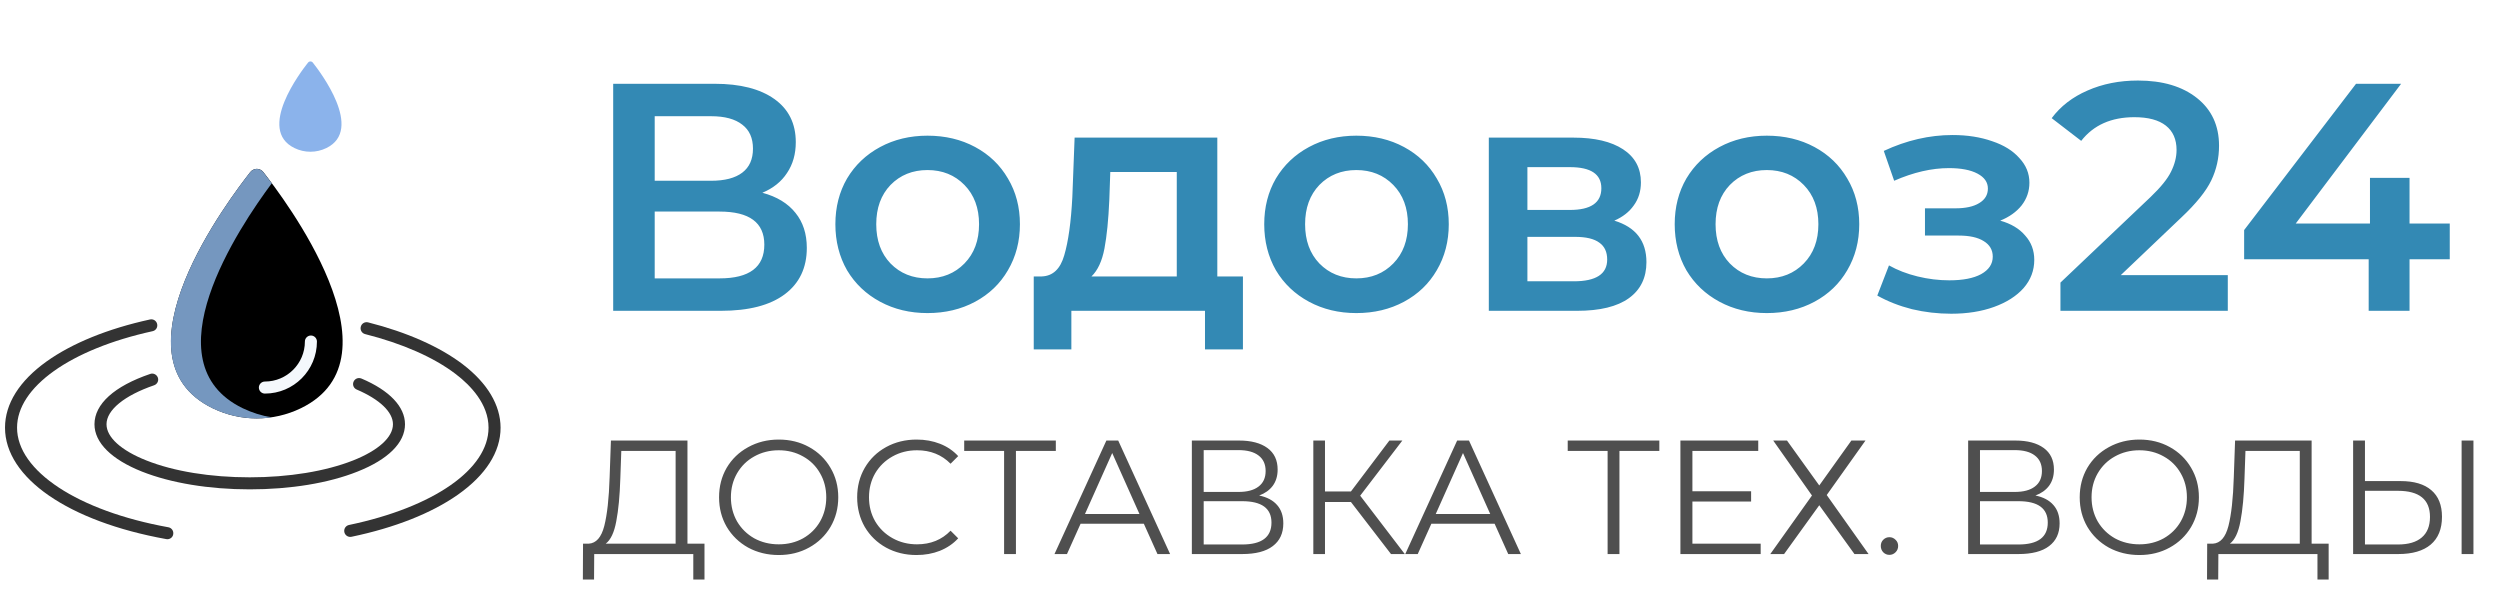 <svg width="185" height="44" viewBox="0 0 185 44" fill="none" xmlns="http://www.w3.org/2000/svg">
<path d="M56.416 14.264C57.488 14.552 58.304 15.048 58.864 15.752C59.424 16.44 59.704 17.304 59.704 18.344C59.704 19.816 59.16 20.96 58.072 21.776C56.984 22.592 55.408 23 53.344 23H45.376V6.2H52.888C54.776 6.2 56.248 6.576 57.304 7.328C58.36 8.08 58.888 9.144 58.888 10.52C58.888 11.4 58.672 12.16 58.24 12.8C57.824 13.44 57.216 13.928 56.416 14.264ZM48.448 13.376H52.624C53.632 13.376 54.4 13.176 54.928 12.776C55.456 12.376 55.72 11.784 55.72 11C55.72 10.216 55.456 9.624 54.928 9.224C54.4 8.808 53.632 8.6 52.624 8.6H48.448V13.376ZM53.248 20.6C55.456 20.6 56.56 19.768 56.56 18.104C56.56 16.472 55.456 15.656 53.248 15.656H48.448V20.6H53.248ZM68.634 23.168C67.338 23.168 66.17 22.888 65.13 22.328C64.09 21.768 63.274 20.992 62.682 20C62.106 18.992 61.818 17.856 61.818 16.592C61.818 15.328 62.106 14.2 62.682 13.208C63.274 12.216 64.09 11.44 65.13 10.88C66.17 10.32 67.338 10.04 68.634 10.04C69.946 10.04 71.122 10.32 72.162 10.88C73.202 11.44 74.01 12.216 74.586 13.208C75.178 14.2 75.474 15.328 75.474 16.592C75.474 17.856 75.178 18.992 74.586 20C74.01 20.992 73.202 21.768 72.162 22.328C71.122 22.888 69.946 23.168 68.634 23.168ZM68.634 20.6C69.738 20.6 70.65 20.232 71.37 19.496C72.09 18.76 72.45 17.792 72.45 16.592C72.45 15.392 72.09 14.424 71.37 13.688C70.65 12.952 69.738 12.584 68.634 12.584C67.53 12.584 66.618 12.952 65.898 13.688C65.194 14.424 64.842 15.392 64.842 16.592C64.842 17.792 65.194 18.76 65.898 19.496C66.618 20.232 67.53 20.6 68.634 20.6ZM91.977 20.456V25.856H89.169V23H79.281V25.856H76.497V20.456H77.097C77.913 20.424 78.465 19.904 78.753 18.896C79.057 17.872 79.257 16.432 79.353 14.576L79.521 10.184H90.081V20.456H91.977ZM82.089 14.792C82.025 16.264 81.905 17.464 81.729 18.392C81.553 19.32 81.233 20.008 80.769 20.456H87.081V12.728H82.161L82.089 14.792ZM100.369 23.168C99.073 23.168 97.905 22.888 96.865 22.328C95.825 21.768 95.009 20.992 94.417 20C93.841 18.992 93.553 17.856 93.553 16.592C93.553 15.328 93.841 14.2 94.417 13.208C95.009 12.216 95.825 11.44 96.865 10.88C97.905 10.32 99.073 10.04 100.369 10.04C101.681 10.04 102.857 10.32 103.897 10.88C104.937 11.44 105.745 12.216 106.321 13.208C106.913 14.2 107.209 15.328 107.209 16.592C107.209 17.856 106.913 18.992 106.321 20C105.745 20.992 104.937 21.768 103.897 22.328C102.857 22.888 101.681 23.168 100.369 23.168ZM100.369 20.6C101.473 20.6 102.385 20.232 103.105 19.496C103.825 18.76 104.185 17.792 104.185 16.592C104.185 15.392 103.825 14.424 103.105 13.688C102.385 12.952 101.473 12.584 100.369 12.584C99.265 12.584 98.353 12.952 97.633 13.688C96.929 14.424 96.577 15.392 96.577 16.592C96.577 17.792 96.929 18.76 97.633 19.496C98.353 20.232 99.265 20.6 100.369 20.6ZM119.46 16.328C121.044 16.808 121.836 17.832 121.836 19.4C121.836 20.552 121.404 21.44 120.54 22.064C119.676 22.688 118.396 23 116.7 23H110.172V10.184H116.436C118.004 10.184 119.228 10.472 120.108 11.048C120.988 11.624 121.428 12.44 121.428 13.496C121.428 14.152 121.252 14.72 120.9 15.2C120.564 15.68 120.084 16.056 119.46 16.328ZM113.028 15.536H116.172C117.724 15.536 118.5 15 118.5 13.928C118.5 12.888 117.724 12.368 116.172 12.368H113.028V15.536ZM116.46 20.816C118.108 20.816 118.932 20.28 118.932 19.208C118.932 18.648 118.74 18.232 118.356 17.96C117.972 17.672 117.372 17.528 116.556 17.528H113.028V20.816H116.46ZM130.744 23.168C129.448 23.168 128.28 22.888 127.24 22.328C126.2 21.768 125.384 20.992 124.792 20C124.216 18.992 123.928 17.856 123.928 16.592C123.928 15.328 124.216 14.2 124.792 13.208C125.384 12.216 126.2 11.44 127.24 10.88C128.28 10.32 129.448 10.04 130.744 10.04C132.056 10.04 133.232 10.32 134.272 10.88C135.312 11.44 136.12 12.216 136.696 13.208C137.288 14.2 137.584 15.328 137.584 16.592C137.584 17.856 137.288 18.992 136.696 20C136.12 20.992 135.312 21.768 134.272 22.328C133.232 22.888 132.056 23.168 130.744 23.168ZM130.744 20.6C131.848 20.6 132.76 20.232 133.48 19.496C134.2 18.76 134.56 17.792 134.56 16.592C134.56 15.392 134.2 14.424 133.48 13.688C132.76 12.952 131.848 12.584 130.744 12.584C129.64 12.584 128.728 12.952 128.008 13.688C127.304 14.424 126.952 15.392 126.952 16.592C126.952 17.792 127.304 18.76 128.008 19.496C128.728 20.232 129.64 20.6 130.744 20.6ZM148.016 16.328C148.816 16.552 149.432 16.92 149.864 17.432C150.312 17.928 150.536 18.528 150.536 19.232C150.536 20.016 150.272 20.712 149.744 21.32C149.216 21.912 148.488 22.376 147.56 22.712C146.632 23.048 145.576 23.216 144.392 23.216C143.4 23.216 142.432 23.104 141.488 22.88C140.544 22.64 139.688 22.304 138.92 21.872L139.784 19.64C140.408 19.992 141.112 20.264 141.896 20.456C142.68 20.648 143.464 20.744 144.248 20.744C145.256 20.744 146.04 20.592 146.6 20.288C147.176 19.968 147.464 19.536 147.464 18.992C147.464 18.496 147.24 18.112 146.792 17.84C146.36 17.568 145.744 17.432 144.944 17.432H142.448V15.416H144.704C145.456 15.416 146.04 15.288 146.456 15.032C146.888 14.776 147.104 14.416 147.104 13.952C147.104 13.488 146.848 13.12 146.336 12.848C145.824 12.576 145.12 12.44 144.224 12.44C142.944 12.44 141.592 12.752 140.168 13.376L139.4 11.168C141.08 10.384 142.776 9.992 144.488 9.992C145.576 9.992 146.552 10.144 147.416 10.448C148.28 10.736 148.952 11.152 149.432 11.696C149.928 12.224 150.176 12.832 150.176 13.52C150.176 14.144 149.984 14.704 149.6 15.2C149.216 15.68 148.688 16.056 148.016 16.328ZM164.857 20.36V23H152.473V20.912L159.145 14.576C159.897 13.856 160.401 13.232 160.657 12.704C160.929 12.16 161.065 11.624 161.065 11.096C161.065 10.312 160.801 9.712 160.273 9.296C159.745 8.88 158.969 8.672 157.945 8.672C156.233 8.672 154.921 9.256 154.009 10.424L151.825 8.744C152.481 7.864 153.361 7.184 154.465 6.704C155.585 6.208 156.833 5.96 158.209 5.96C160.033 5.96 161.489 6.392 162.577 7.256C163.665 8.12 164.209 9.296 164.209 10.784C164.209 11.696 164.017 12.552 163.633 13.352C163.249 14.152 162.513 15.064 161.425 16.088L156.937 20.36H164.857ZM181.282 19.184H178.306V23H175.282V19.184H166.066V17.024L174.346 6.2H177.682L169.882 16.544H175.378V13.16H178.306V16.544H181.282V19.184Z" fill="#3389B4"/>
<path d="M52.132 40.232V42.884H51.304V41H43.972L43.96 42.884H43.132L43.144 40.232H43.564C44.116 40.2 44.5 39.764 44.716 38.924C44.932 38.076 45.064 36.876 45.112 35.324L45.208 32.6H50.872V40.232H52.132ZM45.904 35.408C45.864 36.688 45.764 37.744 45.604 38.576C45.452 39.4 45.192 39.952 44.824 40.232H49.996V33.368H45.976L45.904 35.408ZM57.627 41.072C56.795 41.072 56.039 40.888 55.359 40.52C54.687 40.144 54.159 39.632 53.775 38.984C53.399 38.336 53.211 37.608 53.211 36.8C53.211 35.992 53.399 35.264 53.775 34.616C54.159 33.968 54.687 33.46 55.359 33.092C56.039 32.716 56.795 32.528 57.627 32.528C58.459 32.528 59.207 32.712 59.871 33.08C60.543 33.448 61.071 33.96 61.455 34.616C61.839 35.264 62.031 35.992 62.031 36.8C62.031 37.608 61.839 38.34 61.455 38.996C61.071 39.644 60.543 40.152 59.871 40.52C59.207 40.888 58.459 41.072 57.627 41.072ZM57.627 40.28C58.291 40.28 58.891 40.132 59.427 39.836C59.963 39.532 60.383 39.116 60.687 38.588C60.991 38.052 61.143 37.456 61.143 36.8C61.143 36.144 60.991 35.552 60.687 35.024C60.383 34.488 59.963 34.072 59.427 33.776C58.891 33.472 58.291 33.32 57.627 33.32C56.963 33.32 56.359 33.472 55.815 33.776C55.279 34.072 54.855 34.488 54.543 35.024C54.239 35.552 54.087 36.144 54.087 36.8C54.087 37.456 54.239 38.052 54.543 38.588C54.855 39.116 55.279 39.532 55.815 39.836C56.359 40.132 56.963 40.28 57.627 40.28ZM67.822 41.072C66.99 41.072 66.238 40.888 65.566 40.52C64.902 40.152 64.378 39.644 63.994 38.996C63.618 38.34 63.43 37.608 63.43 36.8C63.43 35.992 63.618 35.264 63.994 34.616C64.378 33.96 64.906 33.448 65.578 33.08C66.25 32.712 67.002 32.528 67.834 32.528C68.458 32.528 69.034 32.632 69.562 32.84C70.09 33.048 70.538 33.352 70.906 33.752L70.342 34.316C69.686 33.652 68.858 33.32 67.858 33.32C67.194 33.32 66.59 33.472 66.046 33.776C65.502 34.08 65.074 34.496 64.762 35.024C64.458 35.552 64.306 36.144 64.306 36.8C64.306 37.456 64.458 38.048 64.762 38.576C65.074 39.104 65.502 39.52 66.046 39.824C66.59 40.128 67.194 40.28 67.858 40.28C68.866 40.28 69.694 39.944 70.342 39.272L70.906 39.836C70.538 40.236 70.086 40.544 69.55 40.76C69.022 40.968 68.446 41.072 67.822 41.072ZM78.131 33.368H75.179V41H74.303V33.368H71.351V32.6H78.131V33.368ZM84.644 38.756H79.964L78.956 41H78.032L81.872 32.6H82.748L86.588 41H85.652L84.644 38.756ZM84.32 38.036L82.304 33.524L80.288 38.036H84.32ZM93.177 36.668C93.761 36.788 94.205 37.024 94.509 37.376C94.813 37.72 94.965 38.172 94.965 38.732C94.965 39.46 94.705 40.02 94.185 40.412C93.673 40.804 92.917 41 91.917 41H88.197V32.6H91.689C92.585 32.6 93.285 32.784 93.789 33.152C94.293 33.52 94.545 34.052 94.545 34.748C94.545 35.22 94.425 35.62 94.185 35.948C93.945 36.268 93.609 36.508 93.177 36.668ZM89.073 36.404H91.641C92.289 36.404 92.785 36.272 93.129 36.008C93.481 35.744 93.657 35.36 93.657 34.856C93.657 34.352 93.481 33.968 93.129 33.704C92.785 33.44 92.289 33.308 91.641 33.308H89.073V36.404ZM91.917 40.292C93.365 40.292 94.089 39.752 94.089 38.672C94.089 37.616 93.365 37.088 91.917 37.088H89.073V40.292H91.917ZM99.969 37.148H98.049V41H97.186V32.6H98.049V36.368H99.969L102.814 32.6H103.774L100.654 36.68L103.954 41H102.934L99.969 37.148ZM110.601 38.756H105.921L104.913 41H103.989L107.829 32.6H108.705L112.545 41H111.609L110.601 38.756ZM110.277 38.036L108.261 33.524L106.245 38.036H110.277ZM122.791 33.368H119.839V41H118.963V33.368H116.011V32.6H122.791V33.368ZM130.29 40.232V41H124.35V32.6H130.11V33.368H125.238V36.356H129.582V37.112H125.238V40.232H130.29ZM132.238 32.6L134.626 35.924L137.002 32.6H138.046L135.178 36.632L138.274 41H137.23L134.626 37.388L132.022 41H131.002L134.086 36.668L131.218 32.6H132.238ZM139.815 41.06C139.639 41.06 139.487 40.996 139.359 40.868C139.239 40.74 139.179 40.584 139.179 40.4C139.179 40.216 139.239 40.064 139.359 39.944C139.487 39.816 139.639 39.752 139.815 39.752C139.991 39.752 140.143 39.816 140.271 39.944C140.399 40.064 140.463 40.216 140.463 40.4C140.463 40.584 140.399 40.74 140.271 40.868C140.143 40.996 139.991 41.06 139.815 41.06ZM150.623 36.668C151.207 36.788 151.651 37.024 151.955 37.376C152.259 37.72 152.411 38.172 152.411 38.732C152.411 39.46 152.151 40.02 151.631 40.412C151.119 40.804 150.363 41 149.363 41H145.643V32.6H149.135C150.031 32.6 150.731 32.784 151.235 33.152C151.739 33.52 151.991 34.052 151.991 34.748C151.991 35.22 151.871 35.62 151.631 35.948C151.391 36.268 151.055 36.508 150.623 36.668ZM146.519 36.404H149.087C149.735 36.404 150.231 36.272 150.575 36.008C150.927 35.744 151.103 35.36 151.103 34.856C151.103 34.352 150.927 33.968 150.575 33.704C150.231 33.44 149.735 33.308 149.087 33.308H146.519V36.404ZM149.363 40.292C150.811 40.292 151.535 39.752 151.535 38.672C151.535 37.616 150.811 37.088 149.363 37.088H146.519V40.292H149.363ZM158.315 41.072C157.483 41.072 156.727 40.888 156.047 40.52C155.375 40.144 154.847 39.632 154.463 38.984C154.087 38.336 153.899 37.608 153.899 36.8C153.899 35.992 154.087 35.264 154.463 34.616C154.847 33.968 155.375 33.46 156.047 33.092C156.727 32.716 157.483 32.528 158.315 32.528C159.147 32.528 159.895 32.712 160.559 33.08C161.231 33.448 161.759 33.96 162.143 34.616C162.527 35.264 162.719 35.992 162.719 36.8C162.719 37.608 162.527 38.34 162.143 38.996C161.759 39.644 161.231 40.152 160.559 40.52C159.895 40.888 159.147 41.072 158.315 41.072ZM158.315 40.28C158.979 40.28 159.579 40.132 160.115 39.836C160.651 39.532 161.071 39.116 161.375 38.588C161.679 38.052 161.831 37.456 161.831 36.8C161.831 36.144 161.679 35.552 161.375 35.024C161.071 34.488 160.651 34.072 160.115 33.776C159.579 33.472 158.979 33.32 158.315 33.32C157.651 33.32 157.047 33.472 156.503 33.776C155.967 34.072 155.543 34.488 155.231 35.024C154.927 35.552 154.775 36.144 154.775 36.8C154.775 37.456 154.927 38.052 155.231 38.588C155.543 39.116 155.967 39.532 156.503 39.836C157.047 40.132 157.651 40.28 158.315 40.28ZM172.32 40.232V42.884H171.492V41H164.16L164.148 42.884H163.32L163.332 40.232H163.752C164.304 40.2 164.688 39.764 164.904 38.924C165.12 38.076 165.252 36.876 165.3 35.324L165.396 32.6H171.06V40.232H172.32ZM166.092 35.408C166.052 36.688 165.952 37.744 165.792 38.576C165.64 39.4 165.38 39.952 165.012 40.232H170.184V33.368H166.164L166.092 35.408ZM177.647 35.6C178.639 35.6 179.395 35.824 179.915 36.272C180.443 36.72 180.707 37.376 180.707 38.24C180.707 39.144 180.427 39.832 179.867 40.304C179.315 40.768 178.515 41 177.467 41H174.131V32.6H175.007V35.6H177.647ZM177.443 40.292C178.219 40.292 178.807 40.12 179.207 39.776C179.615 39.432 179.819 38.924 179.819 38.252C179.819 36.964 179.027 36.32 177.443 36.32H175.007V40.292H177.443ZM182.159 32.6H183.035V41H182.159V32.6Z" fill="#4F4F4F"/>
<path d="M23.149 4.633C23.676 5.301 26.956 9.591 24.151 10.956C23.409 11.32 22.533 11.32 21.791 10.956C18.985 9.591 22.266 5.301 22.793 4.633C22.867 4.536 23.008 4.514 23.104 4.588C23.119 4.603 23.134 4.618 23.149 4.633Z" fill="#8BB3EB"/>
<path d="M18.48 36.213C15.475 36.213 12.647 35.745 10.509 34.899C8.246 34.001 6.991 32.754 6.991 31.396C6.991 29.904 8.454 28.576 11.118 27.67C11.348 27.589 11.6 27.715 11.682 27.945C11.764 28.175 11.637 28.427 11.407 28.509C9.203 29.266 7.882 30.342 7.882 31.396C7.882 32.354 8.958 33.333 10.836 34.075C12.87 34.884 15.586 35.322 18.48 35.322C21.375 35.322 24.091 34.877 26.125 34.075C28.003 33.333 29.079 32.354 29.079 31.396C29.079 30.491 28.099 29.555 26.4 28.828C26.169 28.732 26.066 28.472 26.162 28.249C26.259 28.019 26.518 27.915 26.741 28.012H26.748C28.827 28.895 29.97 30.097 29.97 31.396C29.97 32.762 28.723 34.001 26.452 34.899C24.314 35.753 21.486 36.213 18.48 36.213Z" fill="#333333"/>
<path d="M12.387 39.902C12.357 39.902 12.335 39.902 12.306 39.894C5.054 38.588 0.371 35.352 0.371 31.648C0.371 29.882 1.432 28.19 3.444 26.75C5.336 25.399 7.979 24.323 11.103 23.64C11.341 23.588 11.578 23.737 11.63 23.982C11.682 24.227 11.534 24.457 11.289 24.509C5.203 25.845 1.262 28.65 1.262 31.648C1.262 34.847 5.767 37.809 12.461 39.018C12.706 39.063 12.862 39.293 12.818 39.538C12.788 39.746 12.602 39.902 12.387 39.902Z" fill="#333333"/>
<path d="M34.245 26.958C32.538 25.659 30.11 24.583 27.238 23.855C27.001 23.796 26.756 23.937 26.697 24.182C26.637 24.419 26.778 24.665 27.023 24.724C29.777 25.422 32.092 26.438 33.71 27.67C34.823 28.516 36.152 29.897 36.152 31.648C36.152 34.714 32.1 37.534 25.828 38.848C25.62 38.892 25.472 39.07 25.472 39.286C25.472 39.531 25.672 39.731 25.917 39.731C25.947 39.731 25.977 39.731 26.006 39.723C29.205 39.056 31.929 37.979 33.873 36.614C35.944 35.159 37.043 33.444 37.043 31.648C37.035 29.971 36.07 28.353 34.245 26.958Z" fill="#333333"/>
<path d="M19.49 12.738C20.937 14.593 30.007 26.446 22.266 30.209C20.202 31.211 17.798 31.211 15.742 30.209C8.001 26.446 17.07 14.593 18.518 12.738C18.577 12.663 18.651 12.604 18.74 12.559C18.822 12.515 18.918 12.493 19.008 12.493C19.193 12.493 19.371 12.589 19.49 12.738Z" fill="black"/>
<path d="M17.961 30.209C10.977 26.817 17.671 16.842 20.113 13.561C19.846 13.205 19.631 12.923 19.49 12.745C19.371 12.589 19.193 12.5 19 12.5C18.904 12.5 18.814 12.522 18.733 12.567C18.644 12.611 18.57 12.671 18.51 12.745C17.063 14.6 7.993 26.453 15.734 30.216C17.093 30.877 18.621 31.107 20.113 30.884C19.364 30.765 18.644 30.535 17.961 30.209Z" fill="#7597BF"/>
<path d="M19.601 29.125C19.356 29.125 19.156 28.925 19.156 28.68C19.156 28.435 19.356 28.234 19.601 28.234C21.234 28.234 22.562 26.906 22.562 25.273C22.562 25.028 22.763 24.828 23.008 24.828C23.253 24.828 23.453 25.028 23.453 25.273C23.453 27.403 21.731 29.125 19.601 29.125Z" fill="#F4F8FC"/>
</svg>
